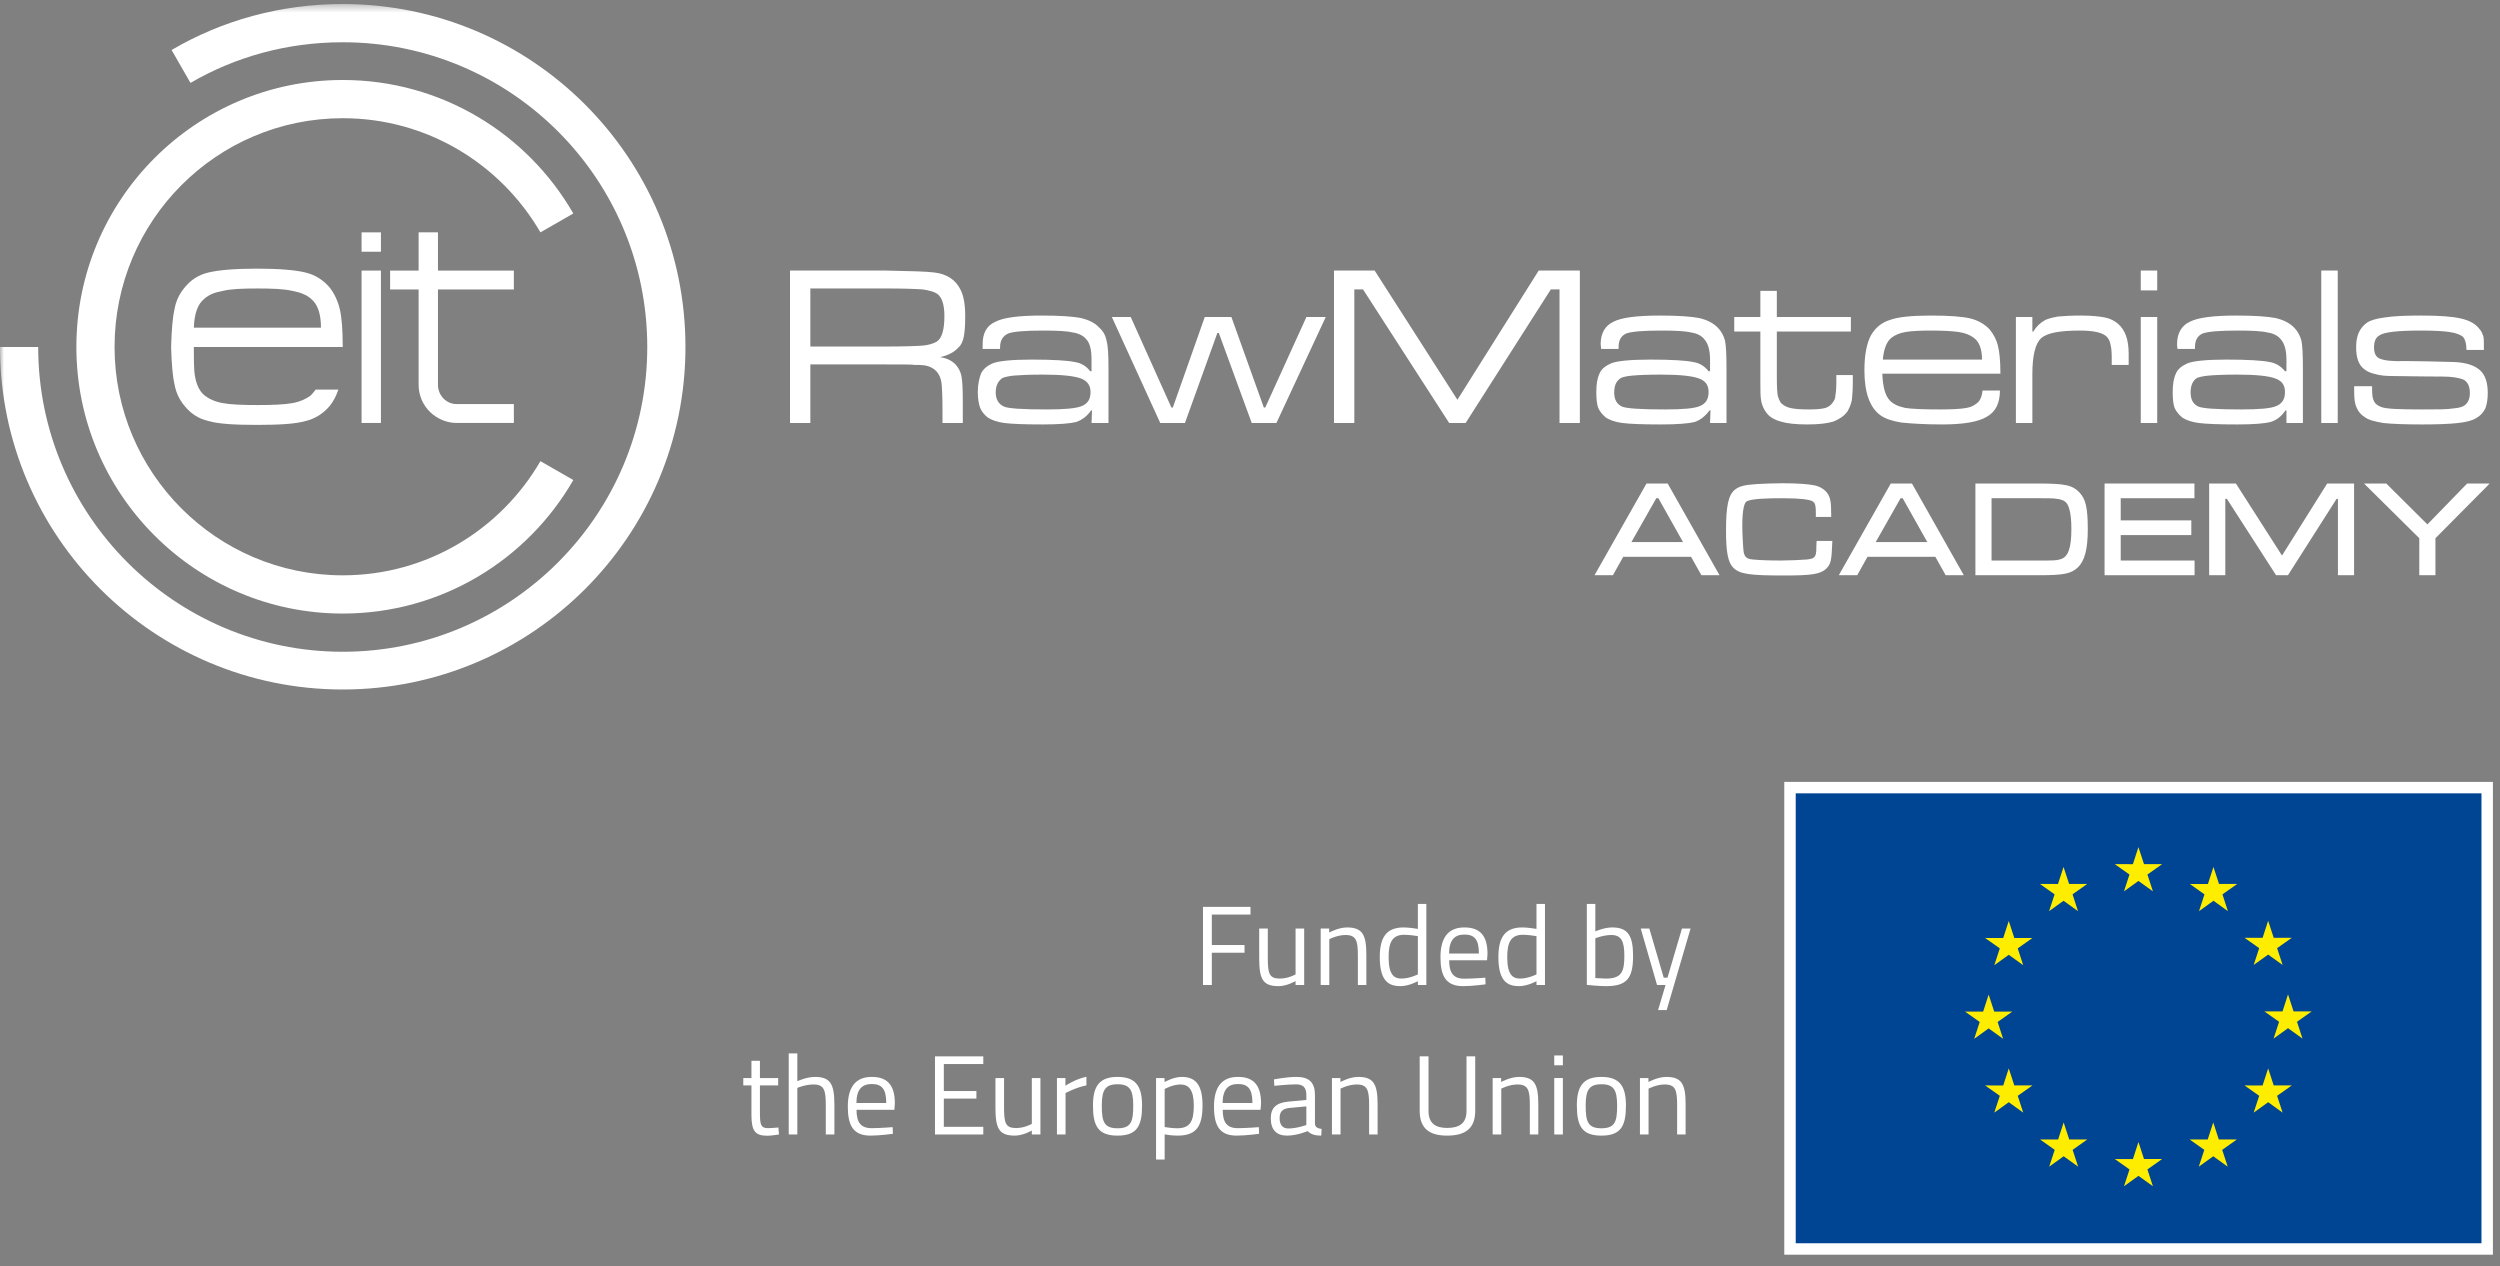 <svg xmlns="http://www.w3.org/2000/svg" xmlns:xlink="http://www.w3.org/1999/xlink" width="312" height="158" viewBox="0 0 312 158">
  <rect x="0" y="0" width="312" height="158" fill="#808080" stroke="none"/>
  <defs>
    <polygon id="path-1" points="0 156.497 311.115 156.497 311.115 .414 0 .414"/>
  </defs>
  <g fill="none" fill-rule="evenodd" class="web-landing-page">
    <g class="web-landing-page__rma-lightweight-home" transform="translate(-380 -30)">
      <g class="web-landing-page__rma-lightweight-home__header" transform="translate(1)">
        <g class="web-landing-page__rma-lightweight-home__header__group-75" transform="translate(379 30)">
          <polygon fill="#004494" points="223.391 155.872 310.402 155.872 310.402 98.295 223.391 98.295" class="web-landing-page__rma-lightweight-home__header__group-75__fill-1"/>
          <path fill="#FFF" d="M309.689,97.581 L224.105,97.581 L222.678,97.581 L222.678,99.008 L222.678,155.159 L222.678,156.586 L224.105,156.586 L309.689,156.586 L311.115,156.586 L311.115,97.581 L309.689,97.581 Z M224.105,155.159 L309.689,155.159 L309.689,99.008 L224.105,99.008 L224.105,155.159 Z" class="web-landing-page__rma-lightweight-home__header__group-75__fill-2"/>
          <polygon fill="#FFED00" points="265.071 111.24 266.876 109.943 268.685 111.24 267.998 109.142 269.832 107.844 267.571 107.844 266.876 105.724 266.185 107.849 263.924 107.844 265.758 109.142" class="web-landing-page__rma-lightweight-home__header__group-75__fill-3"/>
          <polygon fill="#FFED00" points="255.726 113.712 257.53 112.415 259.335 113.712 258.652 111.613 260.483 110.316 258.222 110.316 257.53 108.192 256.839 110.32 254.578 110.316 256.413 111.613" class="web-landing-page__rma-lightweight-home__header__group-75__fill-4"/>
          <polygon fill="#FFED00" points="250.693 114.937 250.002 117.065 247.741 117.061 249.576 118.358 248.889 120.457 250.693 119.16 252.498 120.457 251.811 118.358 253.645 117.061 251.384 117.061" class="web-landing-page__rma-lightweight-home__header__group-75__fill-5"/>
          <polygon fill="#FFED00" points="248.185 128.345 249.989 129.642 249.303 127.543 251.137 126.246 248.876 126.246 248.185 124.122 247.494 126.25 245.233 126.246 247.067 127.543 246.381 129.642" class="web-landing-page__rma-lightweight-home__header__group-75__fill-6"/>
          <polygon fill="#FFED00" points="251.385 135.461 250.694 133.337 250.003 135.465 247.742 135.461 249.576 136.758 248.885 138.857 250.694 137.555 252.499 138.857 251.812 136.758 253.646 135.461" class="web-landing-page__rma-lightweight-home__header__group-75__fill-7"/>
          <polygon fill="#FFED00" points="258.236 142.203 257.546 140.079 256.855 142.208 254.594 142.203 256.428 143.501 255.741 145.599 257.546 144.302 259.35 145.599 258.663 143.501 260.497 142.203" class="web-landing-page__rma-lightweight-home__header__group-75__fill-8"/>
          <polygon fill="#FFED00" points="267.571 144.647 266.88 142.522 266.189 144.651 263.928 144.647 265.762 145.944 265.075 148.043 266.88 146.745 268.684 148.043 267.997 145.944 269.832 144.647" class="web-landing-page__rma-lightweight-home__header__group-75__fill-9"/>
          <polygon fill="#FFED00" points="276.905 142.203 276.214 140.079 275.523 142.208 273.262 142.203 275.096 143.501 274.409 145.599 276.214 144.302 278.018 145.599 277.331 143.501 279.166 142.203" class="web-landing-page__rma-lightweight-home__header__group-75__fill-10"/>
          <polygon fill="#FFED00" points="283.758 135.461 283.067 133.337 282.371 135.465 280.115 135.461 281.949 136.758 281.258 138.857 283.067 137.555 284.871 138.857 284.181 136.758 286.015 135.461" class="web-landing-page__rma-lightweight-home__header__group-75__fill-11"/>
          <polygon fill="#FFED00" points="288.5 126.222 286.239 126.222 285.544 124.098 284.857 126.227 282.596 126.222 284.43 127.519 283.743 129.618 285.544 128.317 287.352 129.618 286.665 127.519" class="web-landing-page__rma-lightweight-home__header__group-75__fill-12"/>
          <polygon fill="#FFED00" points="281.26 120.428 283.064 119.132 284.873 120.428 284.182 118.329 286.016 117.037 283.759 117.037 283.064 114.912 282.373 117.041 280.112 117.037 281.946 118.329" class="web-landing-page__rma-lightweight-home__header__group-75__fill-13"/>
          <polygon fill="#FFED00" points="276.24 108.194 275.549 110.323 273.288 110.319 275.118 111.616 274.435 113.715 276.244 112.414 278.044 113.715 277.361 111.616 279.196 110.319 276.931 110.319" class="web-landing-page__rma-lightweight-home__header__group-75__fill-14"/>
          <polygon fill="#FFF" points="150.132 113.179 156.061 113.179 156.061 114.137 151.235 114.137 151.235 117.941 155.316 117.941 155.316 118.9 151.235 118.9 151.235 122.929 150.132 122.929" class="web-landing-page__rma-lightweight-home__header__group-75__fill-15"/>
          <g class="web-landing-page__rma-lightweight-home__header__group-75__group-74" transform="translate(0 .09)">
            <path fill="#FFF" d="M162.762,115.795 L162.762,122.84 L161.687,122.84 L161.687,122.347 C161.687,122.347 160.613,122.981 159.568,122.981 C157.563,122.981 157.148,122.065 157.148,119.473 L157.148,115.795 L158.222,115.795 L158.222,119.459 C158.222,121.403 158.394,122.037 159.726,122.037 C160.785,122.037 161.687,121.516 161.687,121.516 L161.687,115.795 L162.762,115.795 Z" class="web-landing-page__rma-lightweight-home__header__group-75__group-74__fill-16"/>
            <path fill="#FFF" d="M164.822,122.84 L164.822,115.795 L165.882,115.795 L165.882,116.288 C165.882,116.288 167.042,115.654 168.101,115.654 C170.078,115.654 170.521,116.612 170.521,119.12 L170.521,122.84 L169.462,122.84 L169.462,119.149 C169.462,117.289 169.247,116.598 167.915,116.598 C166.884,116.598 165.896,117.12 165.896,117.12 L165.896,122.84 L164.822,122.84 Z" class="web-landing-page__rma-lightweight-home__header__group-75__group-74__fill-18"/>
            <path fill="#FFF" d="M176.95,121.516 L176.95,116.739 C176.72,116.697 175.833,116.57 175.245,116.57 C173.742,116.57 173.298,117.542 173.298,119.374 C173.298,121.657 174.057,122.037 174.902,122.037 C175.919,122.037 176.95,121.516 176.95,121.516 L176.95,121.516 Z M178.009,122.84 L176.95,122.84 L176.95,122.361 C176.95,122.361 175.847,122.981 174.773,122.981 C173.37,122.981 172.195,122.417 172.195,119.374 C172.195,116.894 173.012,115.654 175.188,115.654 C175.804,115.654 176.735,115.795 176.95,115.838 L176.95,112.724 L178.009,112.724 L178.009,122.84 Z" class="web-landing-page__rma-lightweight-home__header__group-75__group-74__fill-20"/>
            <path fill="#FFF" d="M184.566,118.909 C184.566,117.162 184.022,116.542 182.761,116.542 C181.544,116.542 180.857,117.204 180.843,118.909 L184.566,118.909 Z M185.368,121.924 L185.396,122.756 C185.396,122.756 183.764,122.981 182.604,122.981 C180.47,122.981 179.769,121.755 179.769,119.36 C179.769,116.683 180.943,115.654 182.761,115.654 C184.666,115.654 185.64,116.64 185.64,118.952 L185.583,119.755 L180.857,119.755 C180.857,121.262 181.329,122.051 182.733,122.051 C183.807,122.051 185.368,121.924 185.368,121.924 L185.368,121.924 Z" class="web-landing-page__rma-lightweight-home__header__group-75__group-74__fill-22"/>
            <path fill="#FFF" d="M191.753,121.516 L191.753,116.739 C191.524,116.697 190.636,116.57 190.049,116.57 C188.545,116.57 188.102,117.542 188.102,119.374 C188.102,121.657 188.86,122.037 189.706,122.037 C190.722,122.037 191.753,121.516 191.753,121.516 L191.753,121.516 Z M192.813,122.84 L191.753,122.84 L191.753,122.361 C191.753,122.361 190.651,122.981 189.576,122.981 C188.174,122.981 186.999,122.417 186.999,119.374 C186.999,116.894 187.815,115.654 189.992,115.654 C190.608,115.654 191.538,115.795 191.753,115.838 L191.753,112.724 L192.813,112.724 L192.813,122.84 Z" class="web-landing-page__rma-lightweight-home__header__group-75__group-74__fill-24"/>
            <path fill="#FFF" d="M202.72,119.205 C202.72,117.388 202.347,116.598 201.087,116.598 C200.099,116.598 199.097,117.007 199.097,117.007 L199.097,121.966 C199.097,121.966 200.028,122.037 200.414,122.037 C202.376,122.037 202.72,121.178 202.72,119.205 M203.808,119.205 C203.808,122.008 203.035,122.981 200.429,122.981 C199.569,122.981 198.037,122.826 198.037,122.826 L198.037,112.724 L199.097,112.724 L199.097,116.148 C199.097,116.148 200.185,115.654 201.202,115.654 C203.149,115.654 203.808,116.669 203.808,119.205" class="web-landing-page__rma-lightweight-home__header__group-75__group-74__fill-26"/>
            <polygon fill="#FFF" points="205.84 115.795 207.631 121.924 208.103 121.924 209.907 115.795 210.981 115.795 208.002 125.968 206.929 125.968 207.86 122.84 206.799 122.84 204.766 115.795" class="web-landing-page__rma-lightweight-home__header__group-75__group-74__fill-28"/>
            <path fill="#FFF" d="M94.839,135.365 L94.839,138.732 C94.839,140.268 94.939,140.705 95.87,140.705 C96.271,140.705 97.145,140.62 97.145,140.62 L97.217,141.494 C97.217,141.494 96.257,141.649 95.756,141.649 C94.281,141.649 93.78,141.1 93.78,139.07 L93.78,135.365 L92.763,135.365 L92.763,134.449 L93.78,134.449 L93.78,132.294 L94.839,132.294 L94.839,134.449 L97.116,134.449 L97.116,135.365 L94.839,135.365 Z" class="web-landing-page__rma-lightweight-home__header__group-75__group-74__fill-30"/>
            <path fill="#FFF" d="M98.432,141.494 L98.432,131.378 L99.507,131.378 L99.507,134.844 C99.507,134.844 100.652,134.308 101.712,134.308 C103.674,134.308 104.132,135.266 104.132,137.774 L104.132,141.494 L103.058,141.494 L103.058,137.803 C103.058,135.943 102.843,135.252 101.526,135.252 C100.509,135.252 99.507,135.676 99.507,135.676 L99.507,141.494 L98.432,141.494 Z" class="web-landing-page__rma-lightweight-home__header__group-75__group-74__fill-32"/>
            <path fill="#FFF" d="M110.603,137.563 C110.603,135.816 110.059,135.196 108.798,135.196 C107.581,135.196 106.894,135.858 106.88,137.563 L110.603,137.563 Z M111.405,140.578 L111.433,141.41 C111.433,141.41 109.801,141.635 108.641,141.635 C106.507,141.635 105.806,140.409 105.806,138.014 C105.806,135.337 106.98,134.308 108.798,134.308 C110.703,134.308 111.677,135.294 111.677,137.606 L111.62,138.409 L106.894,138.409 C106.894,139.916 107.366,140.705 108.77,140.705 C109.844,140.705 111.405,140.578 111.405,140.578 L111.405,140.578 Z" class="web-landing-page__rma-lightweight-home__header__group-75__group-74__fill-34"/>
            <polygon fill="#FFF" points="116.686 131.744 122.715 131.744 122.715 132.702 117.789 132.702 117.789 136.07 121.856 136.07 121.856 137.014 117.789 137.014 117.789 140.536 122.715 140.536 122.715 141.494 116.686 141.494" class="web-landing-page__rma-lightweight-home__header__group-75__group-74__fill-36"/>
            <path fill="#FFF" d="M129.845,134.449 L129.845,141.494 L128.771,141.494 L128.771,141.001 C128.771,141.001 127.697,141.635 126.652,141.635 C124.647,141.635 124.232,140.719 124.232,138.127 L124.232,134.449 L125.306,134.449 L125.306,138.113 C125.306,140.057 125.478,140.691 126.81,140.691 C127.869,140.691 128.771,140.17 128.771,140.17 L128.771,134.449 L129.845,134.449 Z" class="web-landing-page__rma-lightweight-home__header__group-75__group-74__fill-38"/>
            <path fill="#FFF" d="M131.906,134.449 L132.966,134.449 L132.966,135.407 C132.966,135.407 134.212,134.562 135.586,134.294 L135.586,135.365 C134.24,135.633 132.98,136.323 132.98,136.323 L132.98,141.494 L131.906,141.494 L131.906,134.449 Z" class="web-landing-page__rma-lightweight-home__header__group-75__group-74__fill-40"/>
            <path fill="#FFF" d="M141.428,137.887 C141.428,135.929 140.998,135.224 139.466,135.224 C137.948,135.224 137.504,135.929 137.504,137.887 C137.504,139.888 137.777,140.719 139.466,140.719 C141.17,140.719 141.428,139.888 141.428,137.887 M142.53,137.887 C142.53,140.451 141.886,141.635 139.466,141.635 C137.061,141.635 136.402,140.451 136.402,137.887 C136.402,135.464 137.204,134.308 139.466,134.308 C141.743,134.308 142.53,135.464 142.53,137.887" class="web-landing-page__rma-lightweight-home__header__group-75__group-74__fill-42"/>
            <path fill="#FFF" d="M145.35,135.816 L145.35,140.565 C145.537,140.592 146.281,140.719 146.897,140.719 C148.472,140.719 148.988,139.916 148.988,137.887 C148.988,135.957 148.372,135.252 147.326,135.252 C146.353,135.252 145.35,135.816 145.35,135.816 L145.35,135.816 Z M144.276,134.449 L145.336,134.449 L145.336,134.956 C145.336,134.956 146.424,134.308 147.484,134.308 C149.288,134.308 150.076,135.393 150.076,137.887 C150.076,140.649 149.159,141.635 146.954,141.635 C146.281,141.635 145.551,141.522 145.35,141.48 L145.35,144.622 L144.276,144.622 L144.276,134.449 Z" class="web-landing-page__rma-lightweight-home__header__group-75__group-74__fill-44"/>
            <path fill="#FFF" d="M156.303,137.563 C156.303,135.816 155.759,135.196 154.499,135.196 C153.282,135.196 152.595,135.858 152.581,137.563 L156.303,137.563 Z M157.106,140.578 L157.134,141.41 C157.134,141.41 155.501,141.635 154.342,141.635 C152.208,141.635 151.506,140.409 151.506,138.014 C151.506,135.337 152.681,134.308 154.499,134.308 C156.404,134.308 157.378,135.294 157.378,137.606 L157.32,138.409 L152.595,138.409 C152.595,139.916 153.067,140.705 154.47,140.705 C155.545,140.705 157.106,140.578 157.106,140.578 L157.106,140.578 Z" class="web-landing-page__rma-lightweight-home__header__group-75__group-74__fill-46"/>
            <path fill="#FFF" d="M160.913,138.183 C160.04,138.267 159.696,138.676 159.696,139.452 C159.696,140.269 160.054,140.747 160.784,140.747 C161.844,140.747 163.032,140.311 163.032,140.311 L163.032,137.986 L160.913,138.183 Z M164.107,140.184 C164.135,140.592 164.479,140.747 164.937,140.804 L164.894,141.635 C164.135,141.635 163.62,141.494 163.19,141.071 C163.19,141.071 161.901,141.635 160.612,141.635 C159.309,141.635 158.594,140.902 158.594,139.479 C158.594,138.127 159.309,137.535 160.784,137.394 L163.032,137.183 L163.032,136.577 C163.032,135.59 162.603,135.238 161.744,135.238 C160.741,135.238 159.037,135.421 159.037,135.421 L158.994,134.618 C158.994,134.618 160.569,134.308 161.801,134.308 C163.419,134.308 164.107,135.041 164.107,136.577 L164.107,140.184 Z" class="web-landing-page__rma-lightweight-home__header__group-75__group-74__fill-48"/>
            <path fill="#FFF" d="M166.225,141.494 L166.225,134.449 L167.284,134.449 L167.284,134.942 C167.284,134.942 168.444,134.308 169.504,134.308 C171.48,134.308 171.924,135.266 171.924,137.774 L171.924,141.494 L170.865,141.494 L170.865,137.803 C170.865,135.943 170.65,135.252 169.318,135.252 C168.287,135.252 167.299,135.774 167.299,135.774 L167.299,141.494 L166.225,141.494 Z" class="web-landing-page__rma-lightweight-home__header__group-75__group-74__fill-50"/>
            <path fill="#FFF" d="M180.599,140.677 C182.146,140.677 183.02,140.085 183.02,138.563 L183.02,131.744 L184.108,131.744 L184.108,138.535 C184.108,140.761 182.862,141.635 180.599,141.635 C178.422,141.635 177.177,140.775 177.177,138.535 L177.177,131.744 L178.28,131.744 L178.28,138.563 C178.28,140.085 179.139,140.677 180.599,140.677" class="web-landing-page__rma-lightweight-home__header__group-75__group-74__fill-52"/>
            <path fill="#FFF" d="M186.283,141.494 L186.283,134.449 L187.342,134.449 L187.342,134.942 C187.342,134.942 188.502,134.308 189.562,134.308 C191.538,134.308 191.982,135.266 191.982,137.774 L191.982,141.494 L190.923,141.494 L190.923,137.803 C190.923,135.943 190.708,135.252 189.375,135.252 C188.345,135.252 187.357,135.774 187.357,135.774 L187.357,141.494 L186.283,141.494 Z" class="web-landing-page__rma-lightweight-home__header__group-75__group-74__fill-54"/>
            <mask id="mask-2" fill="#fff">
              <use xlink:href="#path-1"/>
            </mask>
            <path fill="#FFF" d="M193.97,141.494 L195.045,141.494 L195.045,134.449 L193.97,134.449 L193.97,141.494 Z M193.97,132.857 L195.045,132.857 L195.045,131.631 L193.97,131.631 L193.97,132.857 Z" class="web-landing-page__rma-lightweight-home__header__group-75__group-74__fill-56" mask="url(#mask-2)"/>
            <path fill="#FFF" d="M201.817,137.887 C201.817,135.929 201.387,135.224 199.855,135.224 C198.337,135.224 197.893,135.929 197.893,137.887 C197.893,139.888 198.166,140.719 199.855,140.719 C201.559,140.719 201.817,139.888 201.817,137.887 M202.919,137.887 C202.919,140.451 202.275,141.635 199.855,141.635 C197.449,141.635 196.791,140.451 196.791,137.887 C196.791,135.464 197.593,134.308 199.855,134.308 C202.132,134.308 202.919,135.464 202.919,137.887" class="web-landing-page__rma-lightweight-home__header__group-75__group-74__fill-58" mask="url(#mask-2)"/>
            <path fill="#FFF" d="M204.665,141.494 L204.665,134.449 L205.725,134.449 L205.725,134.942 C205.725,134.942 206.885,134.308 207.945,134.308 C209.921,134.308 210.365,135.266 210.365,137.774 L210.365,141.494 L209.305,141.494 L209.305,137.803 C209.305,135.943 209.09,135.252 207.758,135.252 C206.727,135.252 205.74,135.774 205.74,135.774 L205.74,141.494 L204.665,141.494 Z" class="web-landing-page__rma-lightweight-home__header__group-75__group-74__fill-59" mask="url(#mask-2)"/>
            <polygon fill="#FFF" points="45.125 31.325 47.539 31.325 47.539 28.909 45.125 28.909" class="web-landing-page__rma-lightweight-home__header__group-75__group-74__fill-60" mask="url(#mask-2)"/>
            <polygon fill="#FFF" points="45.125 52.695 47.539 52.695 47.539 33.679 45.125 33.679" class="web-landing-page__rma-lightweight-home__header__group-75__group-74__fill-61" mask="url(#mask-2)"/>
            <path fill="#FFF" d="M52.244,28.909 L54.658,28.909 L54.658,33.678 L64.129,33.678 L64.129,36.032 L54.658,36.032 L54.658,47.925 C54.658,49.253 55.683,50.341 57.01,50.341 L64.129,50.341 L64.129,52.695 L57.01,52.695 C54.536,52.695 52.244,50.703 52.244,47.925 L52.244,36.032 L48.685,36.032 L48.685,33.678 L52.244,33.678 L52.244,28.909 Z" class="web-landing-page__rma-lightweight-home__header__group-75__group-74__fill-62" mask="url(#mask-2)"/>
            <path fill="#FFF" d="M24.191,43.217 L42.773,43.217 C42.773,41.103 42.652,39.534 42.411,38.508 C42.169,37.482 41.746,36.576 41.144,35.792 C40.359,34.886 39.394,34.222 38.127,33.92 C36.92,33.619 34.87,33.436 32.094,33.436 C29.259,33.436 27.269,33.619 26.002,33.92 C24.735,34.222 23.77,34.886 23.045,35.792 C22.381,36.576 21.959,37.482 21.778,38.508 C21.538,39.534 21.416,41.103 21.356,43.217 C21.416,45.27 21.538,46.838 21.778,47.866 C21.959,48.891 22.381,49.797 23.045,50.582 C23.77,51.487 24.735,52.151 26.002,52.453 C27.269,52.815 29.259,52.937 32.094,52.937 C34.87,52.937 36.92,52.815 38.127,52.453 C39.394,52.151 40.359,51.487 41.144,50.582 C41.626,49.978 41.988,49.254 42.23,48.53 L39.394,48.53 C39.213,48.772 39.032,49.012 38.791,49.254 C38.248,49.676 37.464,50.04 36.498,50.219 C35.473,50.401 34.025,50.461 32.154,50.461 C30.224,50.461 28.777,50.401 27.81,50.219 C26.785,50.04 26.062,49.676 25.518,49.254 C24.795,48.65 24.373,47.624 24.251,46.236 C24.191,45.27 24.191,44.182 24.191,43.217 M40.057,40.801 L24.191,40.801 C24.251,39.052 24.675,37.843 25.518,37.18 C26.062,36.696 26.785,36.394 27.81,36.214 C28.777,35.972 30.224,35.912 32.154,35.912 C34.025,35.912 35.473,35.972 36.498,36.214 C37.464,36.394 38.248,36.696 38.791,37.18 C39.635,37.843 40.057,39.052 40.057,40.801" class="web-landing-page__rma-lightweight-home__header__group-75__group-74__fill-63" mask="url(#mask-2)"/>
            <path fill="#FFF" d="M42.772,85.959 C66.361,85.959 85.545,66.822 85.545,43.216 C85.545,19.551 66.361,0.414 42.772,0.414 C34.989,0.414 27.69,2.466 21.416,6.149 L23.769,10.255 C29.38,6.995 35.835,5.184 42.772,5.184 C63.766,5.184 80.779,22.208 80.779,43.216 C80.779,64.165 63.766,81.25 42.772,81.25 C21.779,81.25 4.766,64.165 4.766,43.216 L-0,43.216 C-0,66.822 19.183,85.959 42.772,85.959" class="web-landing-page__rma-lightweight-home__header__group-75__group-74__fill-64" mask="url(#mask-2)"/>
            <path fill="#FFF" d="M42.772,76.481 C55.08,76.481 65.818,69.78 71.55,59.818 L67.446,57.464 C62.499,65.976 53.329,71.711 42.772,71.711 C27.026,71.711 14.297,58.914 14.297,43.217 C14.297,27.46 27.026,14.662 42.772,14.662 C53.329,14.662 62.499,20.397 67.446,28.909 L71.55,26.554 C65.818,16.593 55.08,9.893 42.772,9.893 C24.433,9.893 9.532,24.804 9.532,43.217 C9.532,61.569 24.433,76.481 42.772,76.481" class="web-landing-page__rma-lightweight-home__header__group-75__group-74__fill-65" mask="url(#mask-2)"/>
            <path fill="#FFF" d="M98.595,52.7 L98.595,33.674 L110.432,33.674 C113.635,33.734 115.687,33.795 116.594,33.916 C118.164,34.096 119.251,34.822 119.855,36.029 C120.277,36.815 120.459,37.962 120.459,39.412 C120.459,40.5 120.398,41.345 120.277,41.949 C120.157,42.493 119.976,42.975 119.613,43.276 C119.13,43.821 118.406,44.243 117.318,44.485 C118.164,44.605 118.768,44.907 119.251,45.391 C119.613,45.813 119.855,46.237 119.976,46.78 C120.097,47.324 120.157,48.411 120.157,49.981 L120.157,52.7 L117.62,52.7 L117.62,50.887 C117.62,49.316 117.56,48.23 117.5,47.686 C117.318,46.478 116.654,45.753 115.445,45.512 C114.963,45.451 114.54,45.451 114.177,45.451 C113.815,45.391 112.607,45.391 110.432,45.391 L101.131,45.391 L101.131,52.7 L98.595,52.7 Z M101.131,43.157 L110.432,43.157 C112.909,43.157 114.479,43.097 115.203,43.035 C115.869,42.975 116.471,42.794 116.896,42.552 C117.56,42.13 117.862,41.042 117.862,39.352 C117.862,37.962 117.56,36.995 116.956,36.573 C116.594,36.331 115.989,36.151 115.143,36.029 C114.299,35.969 112.729,35.909 110.432,35.909 L101.131,35.909 L101.131,43.157 Z M124.808,43.459 L122.633,43.459 L122.633,42.855 C122.633,41.526 123.115,40.56 124.204,40.076 C125.23,39.532 127.163,39.291 130.062,39.291 C132.297,39.291 133.929,39.412 134.895,39.594 C135.861,39.834 136.645,40.198 137.189,40.8 C137.672,41.224 137.974,41.768 138.096,42.433 C138.276,43.035 138.338,44.183 138.338,45.753 L138.338,52.7 L136.223,52.7 L136.283,51.129 L136.163,51.129 C135.679,51.853 135.015,52.337 134.29,52.579 C133.565,52.759 132.176,52.881 130.183,52.881 C127.827,52.881 126.257,52.819 125.352,52.7 C124.446,52.579 123.782,52.337 123.298,52.035 C122.814,51.673 122.513,51.249 122.331,50.827 C122.15,50.345 122.029,49.679 122.029,48.834 C122.029,47.868 122.212,47.082 122.452,46.478 C122.753,45.935 123.178,45.572 123.842,45.271 C124.566,44.969 126.197,44.787 128.793,44.787 C131.512,44.787 133.263,44.907 134.109,45.089 C134.955,45.209 135.619,45.634 136.041,46.237 L136.223,46.237 L136.223,44.787 C136.223,43.639 136.041,42.794 135.619,42.31 C135.257,41.828 134.653,41.526 133.929,41.405 C133.142,41.224 131.934,41.164 130.183,41.164 C127.949,41.164 126.498,41.284 125.835,41.526 C125.17,41.828 124.808,42.371 124.808,43.276 L124.808,43.459 Z M130.183,46.66 C128.491,46.66 127.285,46.72 126.559,46.78 C125.894,46.841 125.412,46.962 125.11,47.082 C124.566,47.444 124.264,48.048 124.264,48.894 C124.264,49.741 124.626,50.345 125.291,50.647 C125.774,50.887 127.587,51.009 130.605,51.009 C132.841,51.009 134.29,50.887 135.015,50.585 C135.739,50.283 136.101,49.741 136.101,48.834 C136.101,47.989 135.679,47.444 134.895,47.142 C134.109,46.841 132.538,46.66 130.183,46.66 L130.183,46.66 Z M144.799,52.7 L147.881,52.7 L151.926,41.466 L152.108,41.466 L156.215,52.7 L159.296,52.7 L165.455,39.472 L163.041,39.472 L157.905,50.767 L157.725,50.767 L153.678,39.472 L150.355,39.472 L146.37,50.767 L146.188,50.767 L141.115,39.472 L138.76,39.472 L144.799,52.7 Z M166.482,52.7 L169.019,52.7 L169.019,36.029 L170.107,36.029 L180.858,52.7 L182.911,52.7 L193.542,36.029 L194.628,36.029 L194.628,52.7 L197.165,52.7 L197.165,33.674 L192.031,33.674 L181.885,49.801 L171.555,33.674 L166.482,33.674 L166.482,52.7 Z M201.998,43.459 L199.823,43.459 C199.823,43.217 199.761,43.035 199.761,42.855 C199.761,41.526 200.305,40.56 201.332,40.076 C202.36,39.532 204.353,39.291 207.192,39.291 C209.426,39.291 211.056,39.412 212.023,39.594 C213.049,39.834 213.776,40.198 214.38,40.8 C214.802,41.224 215.104,41.768 215.284,42.433 C215.406,43.035 215.466,44.183 215.466,45.753 L215.466,52.7 L213.413,52.7 L213.473,51.129 L213.352,51.129 C212.809,51.853 212.205,52.337 211.479,52.579 C210.755,52.759 209.366,52.881 207.312,52.881 C205.017,52.881 203.387,52.819 202.48,52.7 C201.574,52.579 200.91,52.337 200.427,52.035 C200.004,51.673 199.642,51.249 199.461,50.827 C199.279,50.345 199.22,49.679 199.22,48.834 C199.22,47.868 199.339,47.082 199.642,46.478 C199.883,45.935 200.366,45.572 201.03,45.271 C201.696,44.969 203.387,44.787 205.983,44.787 C208.702,44.787 210.453,44.907 211.299,45.089 C212.145,45.209 212.748,45.634 213.231,46.237 L213.413,46.237 L213.413,44.787 C213.413,43.639 213.171,42.794 212.748,42.31 C212.385,41.828 211.843,41.526 211.056,41.405 C210.332,41.224 209.064,41.164 207.372,41.164 C205.137,41.164 203.628,41.284 202.964,41.526 C202.298,41.828 201.998,42.371 201.998,43.276 L201.998,43.459 Z M207.312,46.66 C205.621,46.66 204.413,46.72 203.749,46.78 C203.024,46.841 202.54,46.962 202.298,47.082 C201.696,47.444 201.454,48.048 201.454,48.894 C201.454,49.741 201.756,50.345 202.42,50.647 C202.964,50.887 204.715,51.009 207.796,51.009 C209.97,51.009 211.479,50.887 212.145,50.585 C212.869,50.283 213.231,49.741 213.231,48.834 C213.231,47.989 212.869,47.444 212.023,47.142 C211.239,46.841 209.668,46.66 207.312,46.66 L207.312,46.66 Z M219.693,39.472 L216.432,39.472 L216.432,41.284 L219.693,41.284 L219.693,47.686 C219.693,48.712 219.693,49.499 219.815,50.043 C219.935,50.525 220.117,51.009 220.42,51.371 C220.781,51.915 221.386,52.277 222.23,52.518 C223.016,52.759 224.103,52.881 225.553,52.881 C226.942,52.881 228.03,52.759 228.814,52.518 C229.538,52.217 230.142,51.853 230.566,51.249 C230.806,50.827 230.988,50.404 231.109,49.86 C231.171,49.316 231.23,48.592 231.23,47.566 L231.23,46.72 L229.176,46.72 L229.176,47.566 C229.176,48.35 229.116,48.955 229.056,49.257 C229.056,49.619 228.935,49.86 228.754,50.102 C228.512,50.465 228.21,50.707 227.787,50.827 C227.365,50.949 226.639,51.009 225.733,51.009 C224.706,51.009 223.922,50.949 223.438,50.827 C222.896,50.707 222.532,50.465 222.23,50.163 C222.05,49.86 221.928,49.559 221.868,49.316 C221.807,49.015 221.748,48.23 221.748,47.022 L221.748,41.284 L230.988,41.284 L230.988,39.472 L221.748,39.472 L221.748,36.21 L219.693,36.21 L219.693,39.472 Z M247.417,48.652 L249.591,48.652 C249.591,50.223 249.047,51.311 247.961,51.915 C246.873,52.579 245,52.881 242.344,52.881 C240.109,52.881 238.418,52.759 237.27,52.64 C236.122,52.458 235.277,52.156 234.673,51.733 C233.345,50.767 232.679,48.894 232.679,46.116 C232.679,44.183 232.981,42.673 233.525,41.706 C234.069,40.8 234.853,40.136 235.882,39.834 C236.848,39.472 238.599,39.291 240.955,39.291 C243.25,39.291 244.88,39.412 245.906,39.653 C246.873,39.896 247.719,40.378 248.323,41.042 C248.806,41.646 249.168,42.31 249.35,43.097 C249.531,43.821 249.651,44.969 249.651,46.54 L234.913,46.54 C234.975,48.23 235.277,49.316 235.882,49.921 C236.304,50.345 236.908,50.647 237.814,50.827 C238.659,50.949 240.109,51.009 242.102,51.009 C243.612,51.009 244.699,50.949 245.362,50.827 C246.089,50.707 246.571,50.404 246.933,50.043 C247.175,49.741 247.357,49.316 247.417,48.652 L247.417,48.652 Z M247.357,44.787 C247.357,43.459 246.995,42.552 246.331,42.068 C245.847,41.706 245.243,41.466 244.458,41.345 C243.612,41.224 242.463,41.164 240.893,41.164 C239.565,41.164 238.478,41.224 237.814,41.345 C237.088,41.466 236.546,41.706 236.122,42.008 C235.457,42.493 235.096,43.459 234.975,44.787 L247.357,44.787 Z M251.584,52.7 L253.639,52.7 L253.639,46.6 C253.639,44.303 254.001,42.794 254.725,42.13 C255.45,41.466 257.02,41.164 259.556,41.164 C261.249,41.164 262.336,41.405 262.879,41.889 C263.122,42.13 263.301,42.433 263.362,42.794 C263.484,43.217 263.544,43.761 263.544,44.485 L263.544,45.451 L265.658,45.451 L265.658,44.063 C265.658,42.31 265.234,41.102 264.328,40.318 C263.906,39.956 263.362,39.653 262.697,39.532 C262.093,39.412 261.067,39.291 259.798,39.291 C258.47,39.291 257.504,39.352 256.84,39.412 C256.175,39.532 255.691,39.653 255.27,39.834 C254.605,40.198 254.121,40.68 253.759,41.284 L253.639,41.284 L253.639,39.472 L251.584,39.472 L251.584,52.7 Z M267.167,52.7 L269.219,52.7 L269.219,39.472 L267.167,39.472 L267.167,52.7 Z M267.167,36.151 L269.219,36.151 L269.219,33.674 L267.167,33.674 L267.167,36.151 Z M273.932,43.459 L271.758,43.459 C271.698,43.217 271.698,43.035 271.698,42.855 C271.698,41.526 272.24,40.56 273.268,40.076 C274.295,39.532 276.287,39.291 279.126,39.291 C281.361,39.291 282.991,39.412 283.957,39.594 C284.985,39.834 285.71,40.198 286.314,40.8 C286.736,41.224 287.038,41.768 287.221,42.433 C287.34,43.035 287.401,44.183 287.401,45.753 L287.401,52.7 L285.348,52.7 L285.348,51.129 L285.226,51.129 C284.744,51.853 284.139,52.337 283.353,52.579 C282.629,52.759 281.301,52.881 279.246,52.881 C276.951,52.881 275.321,52.819 274.414,52.7 C273.509,52.579 272.844,52.337 272.362,52.035 C271.938,51.673 271.576,51.249 271.396,50.827 C271.214,50.345 271.154,49.679 271.154,48.834 C271.154,47.868 271.274,47.082 271.576,46.478 C271.818,45.935 272.302,45.572 272.966,45.271 C273.63,44.969 275.321,44.787 277.857,44.787 C280.577,44.787 282.387,44.907 283.233,45.089 C284.019,45.209 284.684,45.634 285.166,46.237 L285.348,46.237 L285.348,44.787 C285.348,43.639 285.106,42.794 284.684,42.31 C284.32,41.828 283.778,41.526 282.991,41.405 C282.267,41.224 280.998,41.164 279.308,41.164 C277.012,41.164 275.563,41.284 274.899,41.526 C274.234,41.828 273.932,42.371 273.932,43.276 L273.932,43.459 Z M279.246,46.66 C277.556,46.66 276.347,46.72 275.683,46.78 C274.958,46.841 274.475,46.962 274.173,47.082 C273.63,47.444 273.388,48.048 273.388,48.894 C273.388,49.741 273.69,50.345 274.355,50.647 C274.899,50.887 276.65,51.009 279.67,51.009 C281.905,51.009 283.415,50.887 284.079,50.585 C284.804,50.283 285.166,49.741 285.166,48.834 C285.166,47.989 284.804,47.444 283.957,47.142 C283.173,46.841 281.603,46.66 279.246,46.66 L279.246,46.66 Z M289.695,52.7 L291.748,52.7 L291.748,33.674 L289.695,33.674 L289.695,52.7 Z M293.802,48.11 L296.037,48.11 L296.037,48.473 C296.037,49.196 296.099,49.679 296.279,49.981 C296.401,50.283 296.703,50.525 297.185,50.707 C297.79,50.949 299.48,51.009 302.379,51.009 C304.191,51.009 305.4,51.009 306.124,50.887 C306.85,50.827 307.332,50.707 307.634,50.465 C308.057,50.102 308.238,49.619 308.238,48.955 C308.238,48.17 307.996,47.626 307.514,47.324 C307.03,47.082 306.064,46.902 304.795,46.902 C304.373,46.902 302.319,46.902 298.756,46.841 C297.79,46.841 297.065,46.78 296.461,46.6 C295.917,46.478 295.435,46.297 295.071,45.996 C294.346,45.451 294.044,44.545 294.044,43.217 C294.044,41.828 294.468,40.862 295.373,40.198 C295.797,39.896 296.581,39.653 297.607,39.532 C298.696,39.352 300.206,39.291 302.198,39.291 C304.433,39.291 306.064,39.412 307.09,39.653 C308.178,39.896 308.963,40.318 309.447,40.982 C309.689,41.224 309.808,41.586 309.929,41.889 C309.991,42.25 309.991,42.794 309.991,43.579 L307.816,43.579 C307.816,42.735 307.634,42.25 307.393,41.949 C307.09,41.706 306.548,41.466 305.702,41.345 C304.916,41.224 303.709,41.164 302.139,41.164 C299.3,41.164 297.547,41.345 296.943,41.768 C296.461,42.068 296.279,42.552 296.279,43.276 C296.279,44.003 296.521,44.485 297.005,44.667 C297.547,44.907 298.574,45.029 300.206,44.969 C301.714,44.969 303.769,45.029 306.246,45.089 C307.754,45.149 308.842,45.512 309.507,46.116 C310.171,46.72 310.473,47.686 310.473,48.955 C310.473,49.741 310.353,50.404 310.171,50.887 C309.929,51.371 309.567,51.793 309.023,52.095 C308.54,52.397 307.816,52.579 306.788,52.7 C305.762,52.819 304.251,52.881 302.319,52.881 C300.144,52.881 298.513,52.819 297.428,52.7 C296.401,52.518 295.614,52.337 295.132,51.975 C294.648,51.673 294.287,51.249 294.104,50.767 C293.864,50.283 293.802,49.619 293.802,48.774 L293.802,48.11 Z" class="web-landing-page__rma-lightweight-home__header__group-75__group-74__fill-66" mask="url(#mask-2)"/>
            <path fill="#FFF" d="M206.965,62.088 L210.042,67.563 L203.599,67.563 L206.706,62.088 L206.965,62.088 Z M208.126,60.253 L205.482,60.253 L198.995,71.699 L201.29,71.699 L202.58,69.397 L211.043,69.397 L212.334,71.699 L214.597,71.699 L208.207,60.396 L208.126,60.253 Z" class="web-landing-page__rma-lightweight-home__header__group-75__group-74__fill-67" mask="url(#mask-2)"/>
            <path fill="#FFF" d="M226.699,67.676 C226.681,67.896 226.681,68.119 226.681,68.187 C226.681,69.476 226.489,69.613 225.51,69.735 C225.098,69.783 223.177,69.864 222.247,69.864 C220.86,69.864 219.424,69.81 218.748,69.734 C217.978,69.665 217.709,69.426 217.598,68.723 C217.533,68.186 217.437,66.435 217.437,65.576 C217.437,63.394 217.712,62.705 217.933,62.518 C218.429,62.132 220.716,62.088 222.394,62.088 C224.891,62.088 225.752,62.281 226.038,62.394 C226.444,62.562 226.599,62.725 226.616,63.765 L226.616,64.422 L228.535,64.422 L228.532,64.137 C228.515,62.842 228.501,62.658 228.38,62.172 C228.21,61.385 227.494,60.731 226.549,60.504 C225.692,60.316 224.316,60.221 222.459,60.221 C221.491,60.221 219.997,60.272 219.308,60.318 C217.716,60.421 217.093,60.577 216.521,61.019 C215.698,61.695 215.407,63.037 215.407,66.148 C215.407,68.867 215.66,70.124 216.342,70.789 C217.144,71.555 218.329,71.732 222.687,71.732 C226.127,71.732 227.2,71.557 227.908,70.886 C228.507,70.306 228.581,69.802 228.663,67.707 L228.675,67.416 L226.718,67.416 L226.699,67.676 Z" class="web-landing-page__rma-lightweight-home__header__group-75__group-74__fill-68" mask="url(#mask-2)"/>
            <path fill="#FFF" d="M237.452,62.088 L240.529,67.563 L234.086,67.563 L237.193,62.088 L237.452,62.088 Z M238.613,60.253 L235.968,60.253 L229.482,71.699 L231.777,71.699 L233.066,69.397 L241.53,69.397 L242.82,71.699 L245.083,71.699 L238.694,60.396 L238.613,60.253 Z" class="web-landing-page__rma-lightweight-home__header__group-75__group-74__fill-69" mask="url(#mask-2)"/>
            <path fill="#FFF" d="M258.508,65.902 C258.508,68.377 258.093,69.484 257.074,69.725 C256.514,69.861 256.464,69.864 254.367,69.864 L248.546,69.864 L248.546,62.088 L254.286,62.088 C255.616,62.088 256.018,62.088 256.35,62.12 C257.317,62.204 257.677,62.416 257.915,62.7 C258.136,62.98 258.508,63.768 258.508,65.902 M254.318,60.253 L246.531,60.253 L246.531,71.699 L254.432,71.699 C257.553,71.699 258.464,71.517 259.308,70.726 C260.17,69.915 260.555,68.448 260.555,65.968 C260.555,63.327 260.307,62.214 259.53,61.384 C258.624,60.443 257.748,60.253 254.318,60.253" class="web-landing-page__rma-lightweight-home__header__group-75__group-74__fill-70" mask="url(#mask-2)"/>
            <polygon fill="#FFF" points="264.665 66.689 273.476 66.689 273.476 64.854 264.665 64.854 264.665 62.088 273.867 62.088 273.867 60.253 262.65 60.253 262.65 71.698 273.883 71.698 273.883 69.864 264.665 69.864" class="web-landing-page__rma-lightweight-home__header__group-75__group-74__fill-71" mask="url(#mask-2)"/>
            <polygon fill="#FFF" points="284.793 69.244 279.043 60.254 275.703 60.254 275.703 71.698 277.717 71.698 277.717 62.17 277.919 62.17 284.054 71.698 285.536 71.698 291.605 62.17 291.774 62.17 291.774 71.698 293.789 71.698 293.789 60.254 290.431 60.254" class="web-landing-page__rma-lightweight-home__header__group-75__group-74__fill-72" mask="url(#mask-2)"/>
            <polygon fill="#FFF" points="307.898 60.253 302.939 65.355 297.805 60.253 295.03 60.253 301.928 67.08 301.928 71.698 303.943 71.698 303.943 67.079 310.716 60.253" class="web-landing-page__rma-lightweight-home__header__group-75__group-74__fill-73" mask="url(#mask-2)"/>
          </g>
        </g>
      </g>
    </g>
  </g>
</svg>
